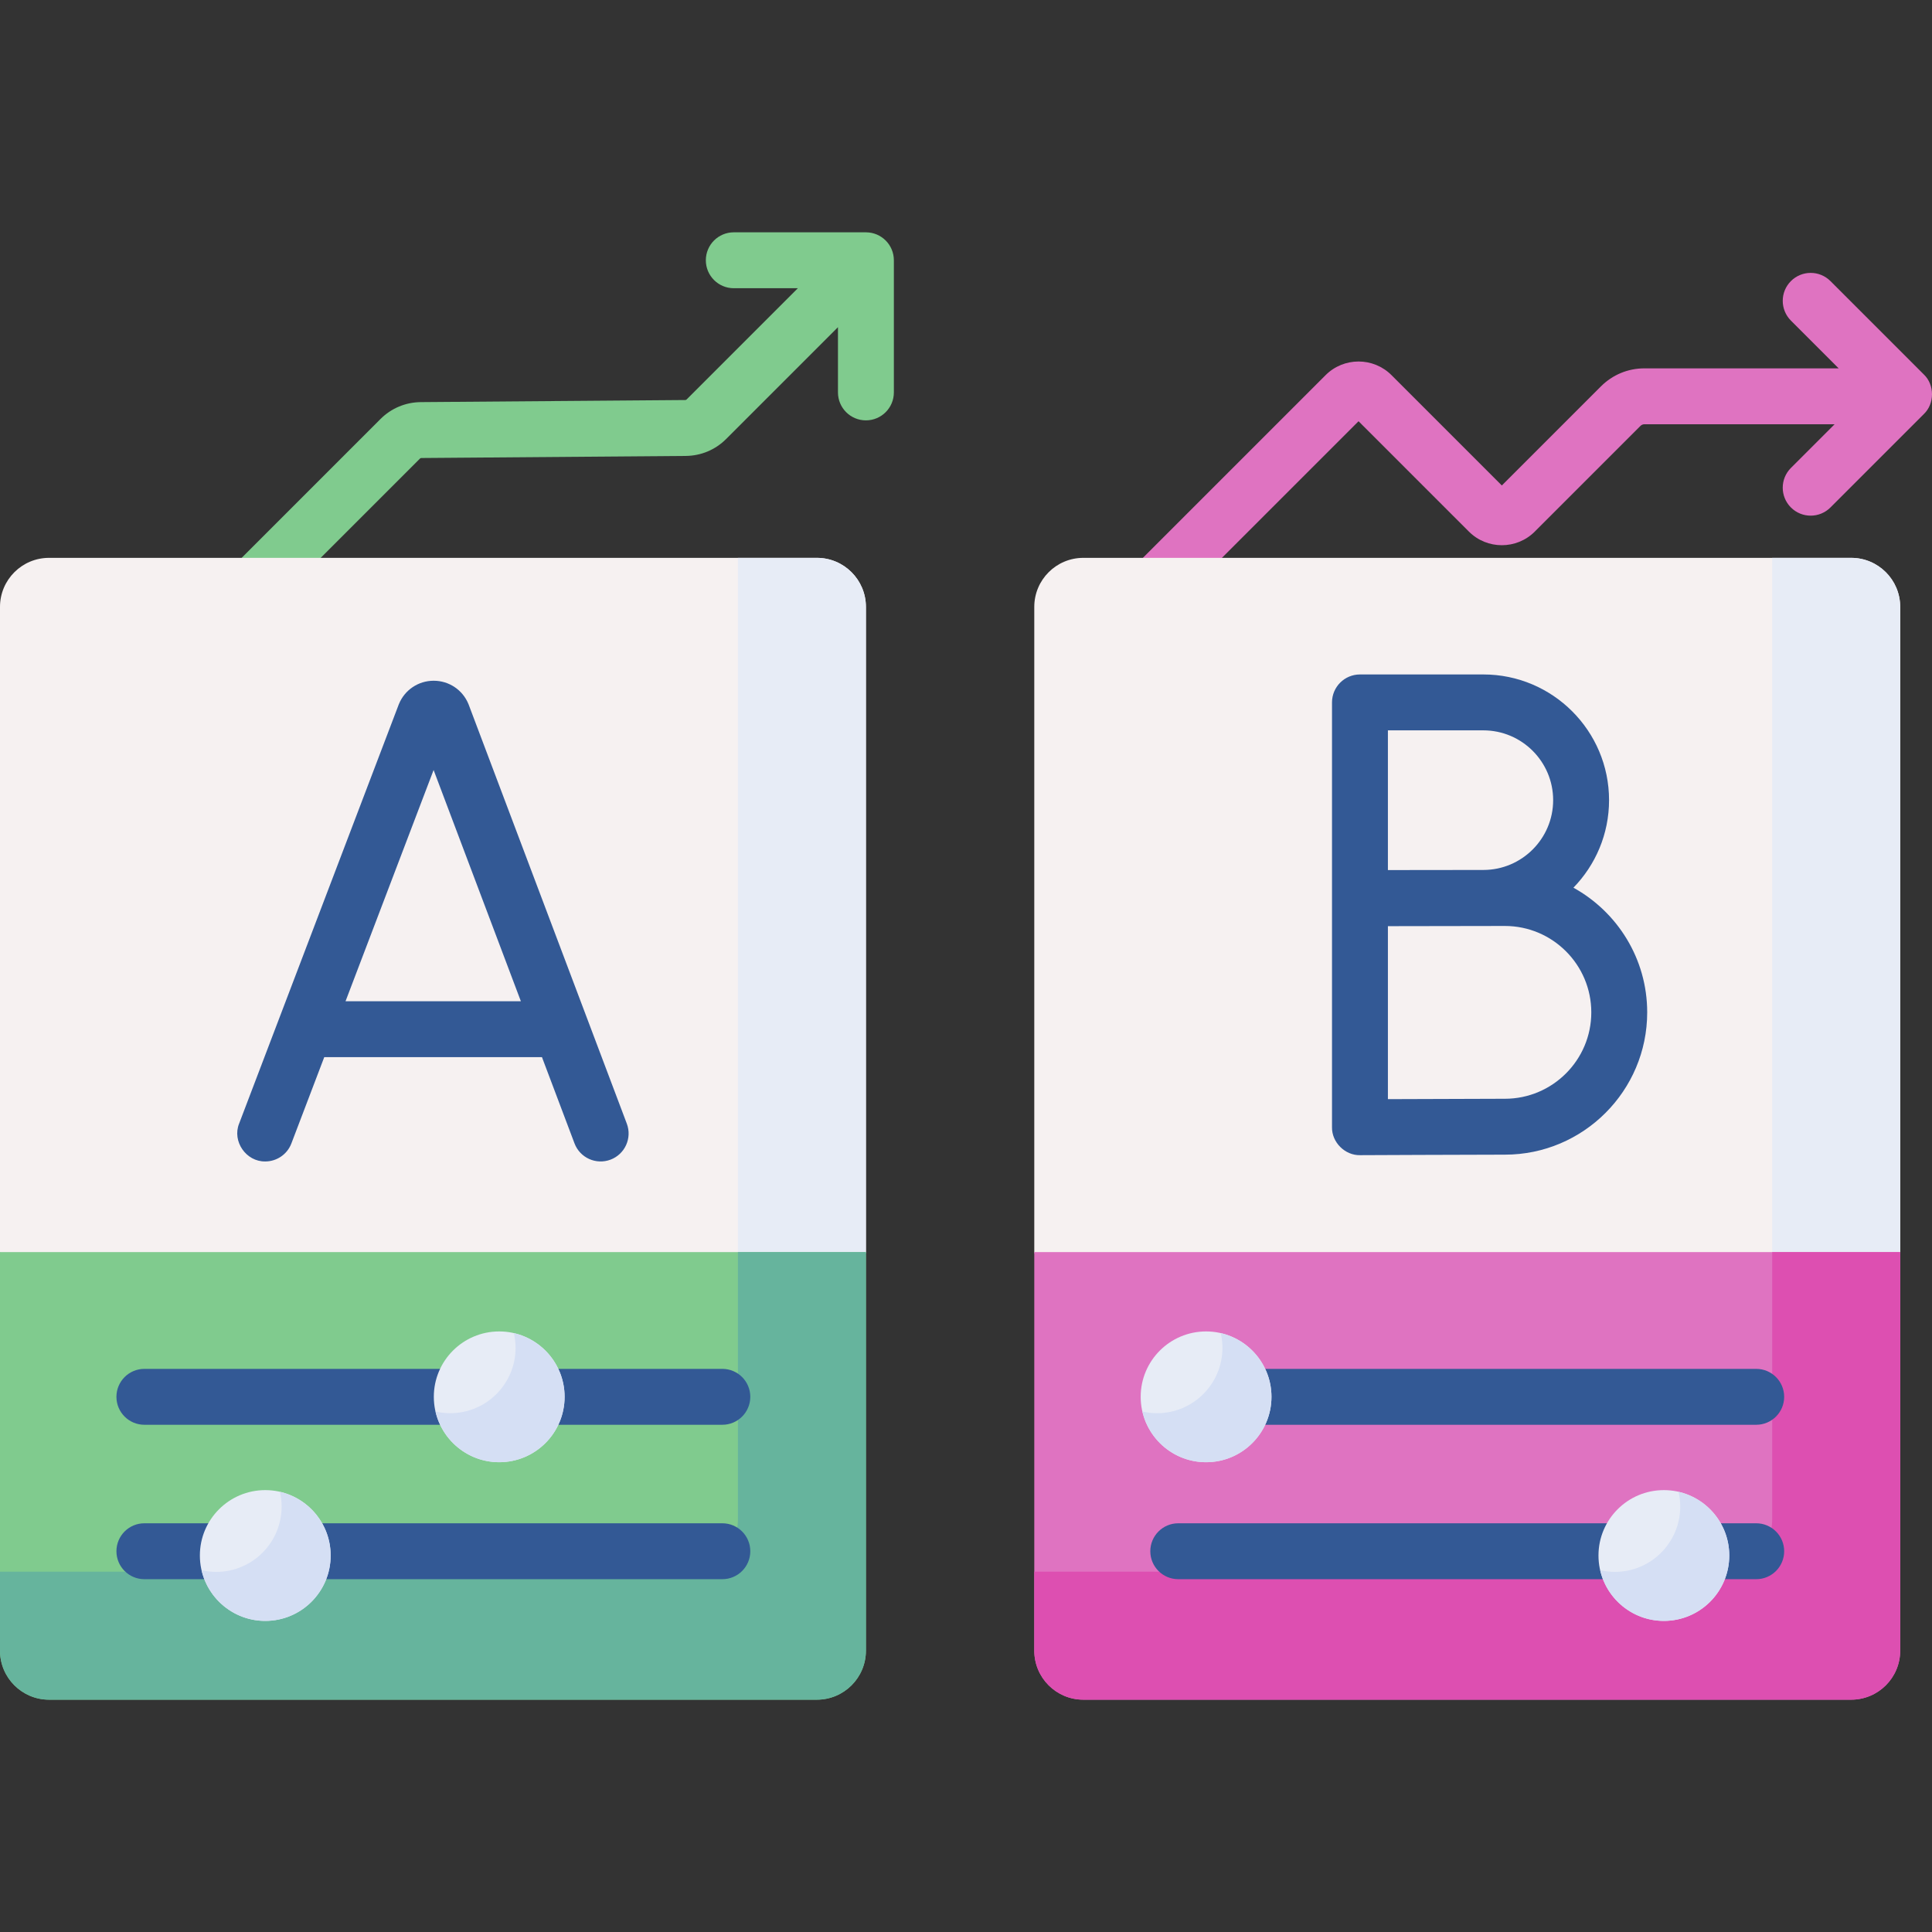 <svg id="Capa_1" enable-background="new 0 0 511.982 511.982" height="512" viewBox="0 0 511.982 511.982" width="512"
     xmlns="http://www.w3.org/2000/svg">
    <rect x="0" y="0" width="511.982" height="511.982" fill="#333333" stroke="none"/>
    <g>
        <path d="m509.831 99.246-24.76-24.76c-2.892-2.892-7.582-2.892-10.474 0-2.893 2.892-2.893 7.582 0 10.475l12.653 12.653h-51.473c-4.353 0-8.445 1.695-11.522 4.773l-26.265 26.265-29.244-29.244c-4.813-4.813-12.644-4.813-17.458 0l-53.216 53.216c-2.893 2.892-2.893 7.582 0 10.474 1.446 1.446 3.342 2.17 5.237 2.17s3.791-.723 5.237-2.17l51.47-51.47 29.244 29.244c4.812 4.813 12.644 4.814 17.457 0l28.012-28.012c.275-.276.657-.433 1.046-.433h50.398l-11.579 11.579c-2.893 2.892-2.893 7.582 0 10.474 2.892 2.893 7.582 2.893 10.474 0l24.76-24.76c2.872-2.757 2.872-7.717.003-10.474z"
              fill="#df73c1"/>
        <path d="m229.47 61.564h-35.016c-4.091 0-7.407 3.316-7.407 7.407s3.316 7.407 7.407 7.407h16.982l-29.486 29.485c-.092.092-.214.142-.344.143l-70.078.554c-4.043.032-7.845 1.624-10.703 4.483l-54.419 54.42c-2.893 2.892-2.893 7.582 0 10.474 1.446 1.446 3.342 2.169 5.237 2.169s3.791-.723 5.237-2.169l54.419-54.419c.092-.092.215-.143.345-.145l70.078-.552c4.044-.032 7.845-1.625 10.703-4.483l29.637-29.637v17.288c0 4.091 3.316 7.407 7.407 7.407s7.407-3.316 7.407-7.407v-35.018c.001-4.09-3.316-7.407-7.406-7.407z"
              fill="#80cb8e"/>
        <path d="m500.555 344.842 3-13.04v-170.971c0-7.18-5.82-13-13-13h-203.47c-7.18 0-13 5.82-13 13v170.971l3 13.04z"
              fill="#f6f1f1"/>
        <path d="m226.47 344.842 3-13.04v-170.971c0-7.18-5.82-13-13-13h-203.47c-7.18 0-13 5.82-13 13v170.971l3 13.04z"
              fill="#f6f1f1"/>
        <path d="m500.555 344.842 3-13.04v-170.971c0-7.18-5.82-13-13-13h-20.921v197.012h30.921z" fill="#e7ecf6"/>
        <path d="m226.47 344.842 3-13.04v-170.971c0-7.18-5.82-13-13-13h-20.921v197.012h30.921z" fill="#e7ecf6"/>
        <g>
            <path d="m274.085 331.802v105.616c0 7.18 5.82 13 13 13h203.47c7.18 0 13-5.82 13-13v-105.616z"
                  fill="#df73c1"/>
        </g>
        <g>
            <path d="m0 331.802v105.616c0 7.18 5.82 13 13 13h203.47c7.18 0 13-5.82 13-13v-105.616z" fill="#80cb8e"/>
        </g>
        <g>
            <path d="m287.085 450.418h203.47c7.18 0 13-5.82 13-13v-105.616h-33.921v70.869c0 7.636-6.19 13.826-13.826 13.826h-181.723v20.921c0 7.18 5.821 13 13 13z"
                  fill="#dd4fb1"/>
        </g>
        <g>
            <path d="m13 450.418h203.47c7.18 0 13-5.82 13-13v-105.616h-33.921v70.869c0 7.636-6.19 13.826-13.826 13.826h-181.723v20.921c0 7.18 5.82 13 13 13z"
                  fill="#66b49d"/>
        </g>
        <g>
            <path d="m191.422 377.567h-153.161c-4.091 0-7.407-3.316-7.407-7.407s3.316-7.407 7.407-7.407h153.162c4.091 0 7.407 3.316 7.407 7.407-.001 4.09-3.317 7.407-7.408 7.407z"
                  fill="#335995"/>
        </g>
        <g>
            <path d="m191.422 418.486h-153.161c-4.091 0-7.407-3.316-7.407-7.407s3.316-7.407 7.407-7.407h153.162c4.091 0 7.407 3.316 7.407 7.407s-3.317 7.407-7.408 7.407z"
                  fill="#335995"/>
        </g>
        <g>
            <g>
                <circle cx="70.295" cy="412.21" fill="#e7ecf6" r="17.329"/>
            </g>
            <g>
                <path d="m74.18 395.335c.287 1.251.453 2.548.453 3.886 0 9.57-7.758 17.329-17.329 17.329-1.338 0-2.635-.166-3.886-.453 1.766 7.697 8.643 13.443 16.876 13.443 9.57 0 17.329-7.758 17.329-17.329.001-8.233-5.746-15.11-13.443-16.876z"
                      fill="#d5dff4"/>
            </g>
        </g>
        <g>
            <g>
                <circle cx="132.291" cy="370.16" fill="#e7ecf6" r="17.329"/>
            </g>
            <g>
                <path d="m136.176 353.284c.287 1.251.453 2.548.453 3.886 0 9.57-7.758 17.329-17.329 17.329-1.338 0-2.635-.166-3.886-.453 1.766 7.697 8.643 13.443 16.876 13.443 9.57 0 17.329-7.758 17.329-17.329 0-8.233-5.746-15.11-13.443-16.876z"
                      fill="#d5dff4"/>
            </g>
        </g>
        <g>
            <path d="m465.401 377.567h-153.162c-4.091 0-7.407-3.316-7.407-7.407s3.316-7.407 7.407-7.407h153.162c4.091 0 7.407 3.316 7.407 7.407 0 4.09-3.316 7.407-7.407 7.407z"
                  fill="#335995"/>
        </g>
        <g>
            <path d="m465.401 418.486h-153.162c-4.091 0-7.407-3.316-7.407-7.407s3.316-7.407 7.407-7.407h153.162c4.091 0 7.407 3.316 7.407 7.407s-3.316 7.407-7.407 7.407z"
                  fill="#335995"/>
        </g>
        <g>
            <g>
                <circle cx="440.927" cy="412.21" fill="#e7ecf6" r="17.329"/>
            </g>
            <g>
                <path d="m444.813 395.335c.287 1.251.453 2.548.453 3.886 0 9.57-7.758 17.329-17.329 17.329-1.338 0-2.635-.166-3.886-.453 1.766 7.697 8.643 13.443 16.876 13.443 9.57 0 17.329-7.758 17.329-17.329 0-8.233-5.746-15.11-13.443-16.876z"
                      fill="#d5dff4"/>
            </g>
        </g>
        <g>
            <g>
                <circle cx="319.611" cy="370.16" fill="#e7ecf6" r="17.329"/>
            </g>
            <g>
                <path d="m323.497 353.284c.287 1.251.453 2.548.453 3.886 0 9.57-7.758 17.329-17.329 17.329-1.338 0-2.635-.166-3.886-.453 1.766 7.697 8.643 13.443 16.876 13.443 9.57 0 17.329-7.758 17.329-17.329 0-8.233-5.747-15.11-13.443-16.876z"
                      fill="#d5dff4"/>
            </g>
        </g>
        <g fill="#335995">
            <path d="m70.293 307.787c2.984 0 5.798-1.817 6.923-4.772l8.711-22.872h57.694l8.624 22.851c1.444 3.826 5.715 5.759 9.545 4.315 3.827-1.444 5.759-5.718 4.315-9.545l-41.887-110.995c-.026-.068-.053-.136-.08-.203-1.543-3.749-5.156-6.169-9.209-6.169-.003 0-.007 0-.01 0-4.057.004-7.67 2.432-9.207 6.187-.023.056-.045.112-.067.169l-42.272 110.99c-1.911 4.719 1.862 10.133 6.92 10.044zm44.614-103.734 23.125 61.276h-46.463z"/>
            <path d="m393.09 178.731h-32.7c-4.091 0-7.407 3.316-7.407 7.407v112.575c-.079 3.991 3.449 7.503 7.439 7.407.301-.001 30.191-.134 38.378-.134 20.793 0 37.709-16.916 37.709-37.709 0-14.213-7.906-26.61-19.55-33.036 5.836-6.003 9.441-14.187 9.441-23.2 0-18.367-14.943-33.31-33.31-33.31zm0 14.814c10.199 0 18.497 8.298 18.497 18.497s-8.298 18.497-18.497 18.497c-2.388 0-25.294.03-25.294.03v-37.024zm5.71 97.628c-5.643 0-21.51.062-31.004.102v-45.84c3.927-.016 31.004-.052 31.004-.052 12.625 0 22.895 10.271 22.895 22.895.001 12.624-10.27 22.895-22.895 22.895z"/>
        </g>
    </g>
</svg>